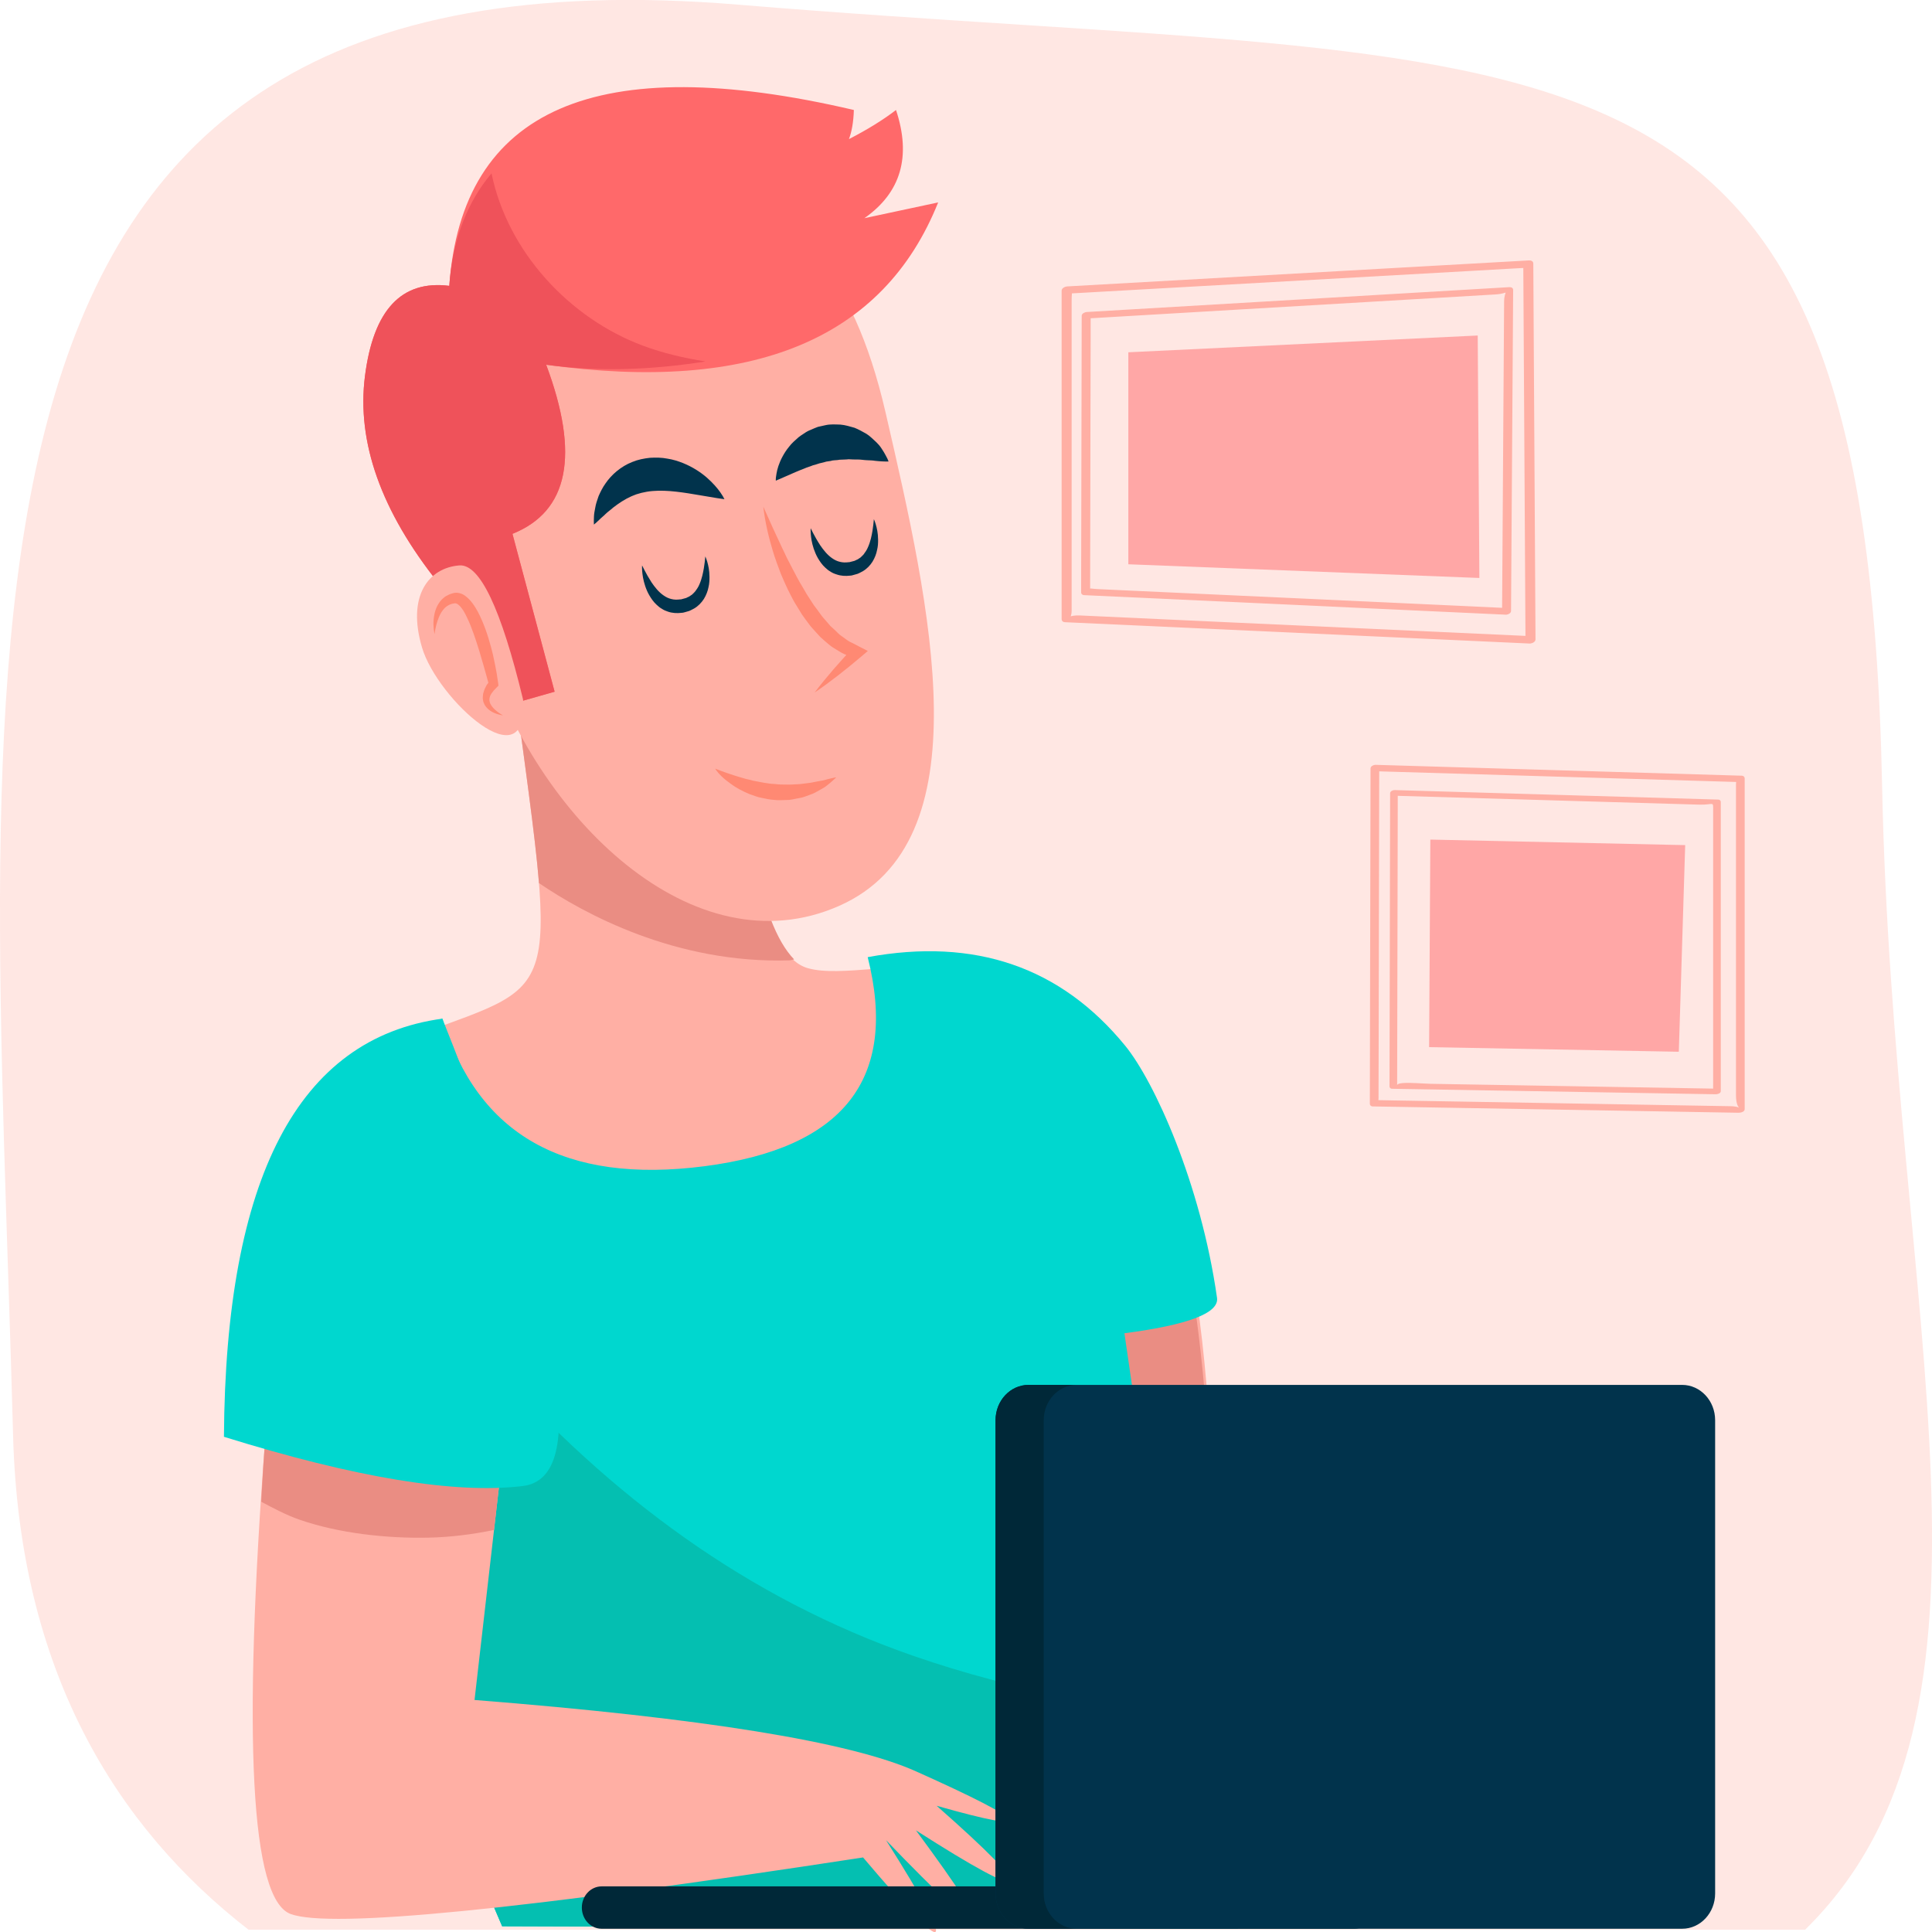 <svg version="1.2" baseProfile="tiny-ps" xmlns="http://www.w3.org/2000/svg" viewBox="0 0 440 440" width="440" height="440">
	<title>New Project</title>
	<style>
		tspan { white-space:pre }
		.shp0 { opacity: 0.302;fill: #ffafa4 } 
		.shp1 { fill: #ffafa4 } 
		.shp2 { opacity: 0.502;fill: #ff696a } 
		.shp3 { fill: #ea8d83 } 
		.shp4 { fill: #ff696a } 
		.shp5 { fill: #ef525a } 
		.shp6 { fill: #ff8973 } 
		.shp7 { fill: #01334c } 
		.shp8 { fill: #00d7cf } 
		.shp9 { fill: #04bfb1 } 
		.shp10 { fill: #002838 } 
	</style>
	<g id="&lt;Group&gt;">
		<g id="&lt;Group&gt;">
			<path id="&lt;Path&gt;" class="shp0" d="M56.59 439.47L411.11 439.47C461.63 389.86 431.06 299.8 428.64 179.04C424.97 -4.17 357.7 16.77 168.11 1.06C-21.48 -14.64 -1.91 143.71 2.98 326.93C4.41 380.45 26.32 415.97 56.59 439.47Z" />
			<g id="&lt;Group&gt;">
				<g id="&lt;Group&gt;">
					<g id="&lt;Group&gt;">
						<path id="&lt;Path&gt;" class="shp1" d="M348.96 144.89C326.02 143.84 303.08 142.79 280.14 141.74C268.78 141.22 257.43 140.69 246.07 140.17C242.92 140.03 244.06 141.18 244.06 139.03C244.06 133.34 244.06 127.66 244.06 121.97C244.06 106.34 244.06 90.71 244.06 75.08C244.06 72.86 244.06 70.65 244.06 68.43C244.06 65.7 244.56 66.79 242.85 66.89C245.49 66.74 248.13 66.59 250.77 66.44C278.49 64.88 306.21 63.32 333.94 61.76C337.46 61.56 340.98 61.36 344.5 61.16C345.41 61.11 346.32 61.06 347.23 61.01C348.63 60.93 346.92 60.51 346.92 60.5C346.97 68.42 347.01 76.34 347.06 84.27C347.18 104.79 347.3 125.31 347.42 145.83C347.43 147.04 349.71 146.62 349.7 145.61C349.53 117.09 349.37 88.56 349.2 60.03C349.19 59.43 348.65 59.28 348.17 59.31C313.12 61.28 278.08 63.26 243.03 65.23C242.62 65.25 241.78 65.6 241.78 66.17C241.78 91.11 241.78 116.04 241.78 140.98C241.78 141.43 242.11 141.69 242.51 141.7C277.73 143.32 312.94 144.93 348.16 146.55C349.19 146.6 350.5 144.96 348.96 144.89Z" />
					</g>
				</g>
				<g id="&lt;Group&gt;">
					<g id="&lt;Group&gt;">
						<path id="&lt;Path&gt;" class="shp1" d="M343.47 138.49C319.8 137.4 296.13 136.3 272.46 135.2C266.72 134.94 260.99 134.67 255.25 134.41C253.48 134.33 251.72 134.24 249.96 134.16C247.98 134.07 248.27 133.73 248.27 134.61C248.29 122.1 248.32 109.59 248.34 97.08C248.36 90.31 248.37 83.53 248.39 76.76C248.39 75.19 248.39 73.62 248.39 72.06C248.39 72.47 246.47 72.6 248.97 72.45C260.06 71.8 271.15 71.14 282.24 70.49C297.16 69.61 312.08 68.74 327 67.86C331.51 67.59 336.01 67.33 340.51 67.06C344.12 66.85 342.57 65.61 342.55 68.75C342.4 92.27 342.24 115.8 342.09 139.33C342.08 140.42 344.13 140.05 344.13 139.14C344.29 114.77 344.45 90.41 344.61 66.05C344.62 65.51 344.11 65.37 343.69 65.4C311.62 67.29 279.55 69.17 247.47 71.06C247.1 71.08 246.35 71.39 246.35 71.9C246.31 92.9 246.26 113.9 246.22 134.89C246.22 135.29 246.52 135.52 246.88 135.54C278.84 137.02 310.79 138.5 342.75 139.98C343.67 140.02 344.85 138.55 343.47 138.49Z" />
					</g>
				</g>
				<path id="&lt;Path&gt;" class="shp2" d="M336.92 131.63L256.97 128.51L256.97 80.23L336.54 76.41L336.92 131.63Z" />
			</g>
			<g id="&lt;Group&gt;">
				<g id="&lt;Group&gt;">
					<g id="&lt;Group&gt;">
						<path id="&lt;Path&gt;" class="shp1" d="M312.77 175.63C336.76 176.34 360.76 177.06 384.75 177.77C388.33 177.87 391.91 177.98 395.48 178.09C396.06 178.1 395.36 177.04 395.36 178.61C395.36 180.84 395.36 183.08 395.36 185.31C395.36 200.88 395.36 216.46 395.36 232.04C395.36 237.84 395.36 243.64 395.36 249.44C395.36 253.54 397.59 251.99 394.08 251.93C381.69 251.72 369.29 251.51 356.9 251.29C343.78 251.07 330.66 250.84 317.54 250.62C316.3 250.6 315.05 250.57 313.81 250.55C313.25 250.54 313.95 251.61 313.95 250.06C313.96 244.82 313.97 239.58 313.99 234.33C314.03 214.5 314.07 194.66 314.11 174.82C314.11 173.77 312.13 174.13 312.13 175.01C312.08 200.46 312.02 225.91 311.97 251.36C311.97 251.74 312.26 251.98 312.61 251.98C340.41 252.46 368.2 252.94 396 253.42C396.41 253.42 397.34 253.23 397.34 252.6C397.34 227.5 397.34 202.39 397.34 177.29C397.34 176.91 397.05 176.67 396.7 176.66C368.96 175.84 341.21 175.02 313.47 174.19C312.58 174.17 311.44 175.59 312.77 175.63Z" />
					</g>
				</g>
				<g id="&lt;Group&gt;">
					<g id="&lt;Group&gt;">
						<path id="&lt;Path&gt;" class="shp1" d="M317.15 181.21C340.4 181.89 363.66 182.57 386.91 183.25C390.42 183.36 390.16 182.23 390.16 184.81C390.16 191.09 390.16 197.37 390.16 203.65C390.16 217.99 390.16 232.33 390.16 246.67C390.16 249 390.02 247.92 391.08 247.94C389.89 247.92 388.71 247.9 387.52 247.88C381.46 247.78 375.4 247.68 369.35 247.57C354.83 247.33 340.31 247.08 325.79 246.83C323.84 246.8 318.19 246.21 318.19 247.16C318.2 242.78 318.21 238.39 318.22 234.01C318.25 218.57 318.28 203.14 318.32 187.7C318.32 185.3 318.33 182.89 318.33 180.49C318.33 179.57 316.59 179.89 316.59 180.66C316.54 202.91 316.5 225.16 316.45 247.41C316.45 247.74 316.7 247.95 317.01 247.96C341.58 248.38 366.15 248.79 390.72 249.21C391.08 249.22 391.9 249.05 391.9 248.5C391.9 226.55 391.9 204.6 391.9 182.65C391.9 182.32 391.65 182.11 391.34 182.1C366.81 181.38 342.29 180.66 317.77 179.94C316.98 179.92 315.98 181.17 317.15 181.21Z" />
					</g>
				</g>
				<path id="&lt;Path&gt;" class="shp2" d="M325.75 191.21L383.79 192.47L382.34 239.53L325.47 238.48L325.75 191.21Z" />
			</g>
		</g>
		<g id="&lt;Group&gt;">
			<g id="&lt;Group&gt;">
				<g id="&lt;Group&gt;">
					<g id="&lt;Group&gt;">
						<g id="&lt;Group&gt;">
							<path id="&lt;Path&gt;" class="shp1" d="M67.76 275.96C63.57 257.48 72.73 244.03 95.24 235.63C129.02 223.03 126.66 228.91 116.45 150.76L167.5 145.72C168.55 192.78 174.04 217.7 183.99 220.5C198.91 224.71 239.49 205.38 260.7 251.6C274.83 282.41 279.46 336.56 274.57 414.05L118.81 437.3C85.3 363.91 68.28 310.14 67.76 275.96Z" />
							<path id="&lt;Path&gt;" class="shp3" d="M179.93 218.71C180.24 218.63 180.55 218.57 180.86 218.5C172.85 210.25 168.4 185.99 167.5 145.72L116.45 150.76C119.51 174.17 121.86 190.04 122.75 201.12C132.85 208 153.88 219.57 179.93 218.71Z" />
							<path id="&lt;Path&gt;" class="shp3" d="M261.49 283.76C245.64 304.15 229.12 324.05 212.46 343.69C185.39 375.6 157.09 406.29 127.88 435.95L274.57 414.05C278.17 357.03 276.01 310.68 268.11 275.02C265.93 277.96 263.73 280.88 261.49 283.76Z" />
						</g>
						<path id="&lt;Path&gt;" class="shp1" d="M109.99 147.26C98 109.26 100.88 82.3 118.63 66.38C145.27 42.5 186.54 28.38 201.66 93.85C212 138.65 224.22 191.67 191.1 206.31C157.99 220.94 122.23 186.54 109.99 147.26Z" />
					</g>
					<g id="&lt;Group&gt;">
						<g id="&lt;Group&gt;">
							<path id="&lt;Path&gt;" class="shp4" d="M196.86 49.69C205.18 43.87 207.58 35.66 204.06 25.05C201.13 27.3 197.56 29.51 193.34 31.68C193.95 30.08 194.37 27.93 194.46 25.05C135.91 11.35 105.2 24.7 102.32 65.1C91.44 63.73 85.04 70.58 83.12 85.64C81.2 100.7 86.8 116.45 99.92 132.88C101.84 130.82 103.6 129.97 105.2 130.31C108.07 130.31 110.79 134.59 113.35 143.15C115.91 151.71 117.83 157.18 119.11 159.58L126.31 157.53L116.71 121.58C129.51 116.45 132.07 103.61 124.39 83.07C171.43 89.57 201.18 77.25 213.66 46.1L196.86 49.69Z" />
							<path id="&lt;Path&gt;" class="shp5" d="M160.68 82.32C155.81 81.55 151.02 80.44 146.43 78.73C129.71 72.5 115.61 57.36 111.94 39.48C106.66 45.75 103.1 54.08 102.32 65.1C91.44 63.73 85.04 70.57 83.12 85.64C81.2 100.7 86.8 116.45 99.92 132.88C101.84 130.82 103.6 129.97 105.2 130.31C108.07 130.31 110.79 134.59 113.35 143.15C115.91 151.71 117.83 157.18 119.11 159.58L126.31 157.53L116.71 121.58C129.51 116.45 132.07 103.61 124.39 83.07C135.64 84.62 147.73 84.37 160.68 82.32Z" />
						</g>
						<path id="&lt;Path&gt;" class="shp1" d="M119.11 159.25C114.11 138.57 109.28 128.41 104.61 128.77C97.62 129.31 92.62 135.72 96.12 147.49C99.62 159.25 120.61 178.51 119.11 159.25Z" />
					</g>
				</g>
				<g id="&lt;Group&gt;">
					<g id="&lt;Group&gt;">
						<path id="&lt;Path&gt;" class="shp6" d="M173.84 115.4C175.25 118.57 176.65 121.69 178.11 124.75C178.5 125.5 178.83 126.28 179.2 127.04L180.36 129.28C181.14 130.76 181.89 132.27 182.77 133.67C183.21 134.36 183.56 135.12 184.03 135.79L185.37 137.86C185.85 138.5 186.35 139.14 186.81 139.8C187.26 140.49 187.83 141.03 188.33 141.65L189.11 142.56L189.97 143.34C190.55 143.85 191.05 144.49 191.69 144.88C192.32 145.3 192.9 145.83 193.56 146.17C194.23 146.47 194.88 146.84 195.55 147.18L197.64 148.26L196.06 149.6C192.67 152.46 189.21 155.22 185.52 157.72C188.27 154.1 191.25 150.74 194.3 147.48L194.81 149.9C193.98 149.6 193.12 149.31 192.29 148.97C191.47 148.61 190.75 148.08 189.97 147.63C189.17 147.19 188.55 146.56 187.85 145.99L186.85 145.1L185.95 144.12C185.37 143.45 184.72 142.83 184.22 142.11C183.68 141.41 183.17 140.68 182.65 139.96L181.27 137.71C180.8 136.97 180.4 136.18 180 135.4C179.6 134.62 179.2 133.83 178.86 133.03C178.51 132.22 178.13 131.43 177.81 130.62C177.19 128.97 176.57 127.34 176.06 125.66C175.05 122.31 174.23 118.9 173.84 115.4Z" />
					</g>
					<g id="&lt;Group&gt;">
						<path id="&lt;Path&gt;" class="shp6" d="M162.87 175.06C163.17 175.18 163.58 175.34 164.09 175.52C164.85 175.81 165.94 176.19 167.22 176.6C167.86 176.82 168.56 177 169.28 177.22C170 177.46 170.8 177.57 171.57 177.81C173.17 178.1 174.85 178.5 176.55 178.56C177.4 178.68 178.25 178.68 179.08 178.68C179.92 178.72 180.74 178.64 181.55 178.61C182.36 178.6 183.12 178.42 183.87 178.36C184.62 178.29 185.31 178.13 185.97 178C186.61 177.85 187.25 177.81 187.78 177.65C188.3 177.49 188.78 177.38 189.18 177.29C189.71 177.16 190.14 177.08 190.46 177.02C190.23 177.25 189.91 177.56 189.48 177.93C189.16 178.21 188.77 178.56 188.29 178.92C187.83 179.31 187.24 179.61 186.61 179.97C185.97 180.33 185.28 180.75 184.49 180.99C183.7 181.25 182.88 181.66 181.97 181.77C181.08 181.91 180.15 182.21 179.19 182.19C178.23 182.23 177.25 182.28 176.28 182.17C175.31 182.1 174.35 181.91 173.42 181.7C172.47 181.55 171.6 181.13 170.73 180.87C169.05 180.16 167.55 179.37 166.38 178.47C164.78 177.34 163.61 176.21 162.87 175.06Z" />
					</g>
					<g id="&lt;Group&gt;">
						<path id="&lt;Path&gt;" class="shp7" d="M176.69 109.47C176.66 109.06 176.71 108.53 176.84 107.87C177 106.87 177.4 105.5 178.19 104.02C178.59 103.28 179.07 102.5 179.69 101.76C180.27 100.98 181.04 100.31 181.84 99.6C182.26 99.26 182.72 98.97 183.19 98.67C183.64 98.35 184.13 98.08 184.67 97.88C185.19 97.66 185.71 97.41 186.26 97.22L187.96 96.84C189.1 96.57 190.27 96.67 191.4 96.7C192.52 96.79 193.59 97.14 194.61 97.42C195.58 97.81 196.47 98.32 197.29 98.78C198.09 99.28 198.73 99.94 199.33 100.48C199.93 101.05 200.43 101.59 200.79 102.18C201.18 102.74 201.47 103.27 201.7 103.69C202.02 104.26 202.24 104.73 202.37 105.1C201.97 105.12 201.48 105.11 200.88 105.08C200.43 105.04 199.89 105.03 199.32 104.95C198.76 104.85 198.11 104.84 197.44 104.81C196.77 104.79 196.09 104.65 195.39 104.65C194.68 104.67 193.98 104.63 193.28 104.59C192.58 104.68 191.89 104.65 191.21 104.7C190.54 104.86 189.84 104.75 189.19 104.98L188.17 105.13C187.85 105.25 187.51 105.31 187.17 105.4C186.49 105.51 185.84 105.83 185.14 105.97C184.49 106.26 183.78 106.42 183.14 106.72C182.47 106.97 181.83 107.24 181.21 107.5C179.4 108.29 177.9 108.94 176.69 109.47Z" />
					</g>
					<g id="&lt;Group&gt;">
						<path id="&lt;Path&gt;" class="shp7" d="M164.99 113.69C164.57 113.64 164.01 113.56 163.34 113.45C162.36 113.28 160.96 113.05 159.28 112.77C156.05 112.22 152.03 111.52 148.59 111.83C147.73 111.9 146.9 112.05 146.1 112.24C145.7 112.33 145.32 112.49 144.92 112.58C144.55 112.74 144.16 112.86 143.79 113.03C142.3 113.69 140.89 114.63 139.63 115.61C139.05 116.14 138.4 116.57 137.91 117.06C137.43 117.55 136.9 117.94 136.54 118.32C136.04 118.81 135.61 119.19 135.26 119.47C135.23 119.03 135.23 118.42 135.27 117.65C135.29 117.07 135.4 116.38 135.57 115.59C135.69 114.79 136 113.93 136.33 112.97C136.74 112.05 137.22 111.04 137.92 110.07C138.59 109.09 139.46 108.13 140.48 107.29C141.51 106.45 142.7 105.71 144 105.21C145.29 104.67 146.66 104.41 148.02 104.26C149.37 104.18 150.72 104.2 151.98 104.45C153.25 104.64 154.44 105.02 155.55 105.46C157.75 106.35 159.59 107.56 161 108.79C162.41 110.03 163.43 111.24 164.07 112.16C164.5 112.77 164.8 113.28 164.99 113.69Z" />
					</g>
					<g id="&lt;Group&gt;">
						<path id="&lt;Path&gt;" class="shp6" d="M114.55 162.92C113.78 162.81 113 162.6 112.26 162.22C111.89 162.04 111.52 161.81 111.19 161.5C111.03 161.34 110.84 161.2 110.71 161C110.58 160.8 110.4 160.62 110.31 160.37C110.22 160.14 110.07 159.91 110.04 159.64C110.01 159.38 109.93 159.1 109.95 158.84C109.97 158.58 109.99 158.31 110.02 158.04L110.23 157.32C110.38 156.83 110.63 156.45 110.84 156.01L111.64 154.92L111.35 155.95C110.64 153.34 109.9 150.71 109.12 148.13C108.73 146.83 108.29 145.57 107.86 144.31C107.42 143.06 106.94 141.83 106.38 140.69C105.86 139.54 105.22 138.42 104.51 137.82C104.18 137.51 103.88 137.39 103.64 137.39C103.36 137.45 102.93 137.48 102.76 137.58C102.56 137.66 102.35 137.7 102.13 137.85C101.2 138.32 100.48 139.33 99.98 140.51C99.47 141.7 99.14 143.04 98.96 144.43C98.69 143.06 98.61 141.6 98.89 140.15C99 139.42 99.25 138.69 99.58 137.99C99.96 137.32 100.41 136.62 101.07 136.13C101.35 135.85 101.77 135.66 102.16 135.46C102.57 135.25 102.81 135.23 103.14 135.1C104.19 134.81 105.22 135.17 105.91 135.67C107.31 136.71 108.08 138.01 108.8 139.27C110.15 141.86 111.06 144.53 111.79 147.25C112.17 148.6 112.47 149.97 112.74 151.34C113.03 152.72 113.25 154.09 113.44 155.5L113.52 156.14L113.15 156.53L112.41 157.3C112.24 157.57 111.97 157.83 111.83 158.11L111.61 158.53L111.5 158.95C111.45 159.1 111.49 159.23 111.47 159.38C111.43 159.54 111.51 159.67 111.52 159.83C111.65 160.44 112.12 161.04 112.66 161.56C113.21 162.07 113.86 162.54 114.55 162.92Z" />
					</g>
					<g id="&lt;Group&gt;">
						<path id="&lt;Path&gt;" class="shp7" d="M184.62 120.3C184.76 120.58 184.95 120.95 185.19 121.42C185.56 122.12 186.09 123.1 186.79 124.17C187.5 125.21 188.4 126.37 189.51 127.13C190.06 127.52 190.65 127.81 191.28 127.95C191.9 128.11 192.56 128.13 193.24 128.04L193.5 128.02L193.51 128.02C193.26 128.08 193.44 128.04 193.39 128.05L193.41 128.04L193.45 128.03L193.53 128.01L193.68 127.97L194.3 127.81C194.79 127.72 194.88 127.55 195.19 127.46C195.45 127.36 195.71 127.11 195.98 126.96C196.21 126.73 196.45 126.53 196.67 126.28C197.06 125.76 197.45 125.2 197.7 124.56C197.98 123.94 198.17 123.29 198.34 122.67C198.64 121.43 198.8 120.31 198.89 119.51C198.96 118.98 199 118.56 199.02 118.24C199.16 118.52 199.31 118.93 199.46 119.45C199.69 120.24 199.97 121.41 199.98 122.88C199.99 123.61 199.96 124.43 199.74 125.29C199.58 126.15 199.23 127.06 198.7 127.93C198.15 128.79 197.42 129.56 196.46 130.12C196 130.35 195.37 130.72 195.01 130.77L194.4 130.94L193.97 131.06L193.59 131.1C192.58 131.22 191.51 131.17 190.53 130.82C190.03 130.67 189.55 130.47 189.13 130.18C188.68 129.93 188.3 129.61 187.95 129.28C187.23 128.63 186.71 127.85 186.28 127.13C185.85 126.39 185.56 125.65 185.32 124.97C184.86 123.6 184.71 122.42 184.65 121.59C184.61 121.04 184.6 120.61 184.62 120.3Z" />
					</g>
					<g id="&lt;Group&gt;">
						<path id="&lt;Path&gt;" class="shp7" d="M146.23 128.77C146.36 129.05 146.55 129.43 146.8 129.89C147.16 130.59 147.7 131.57 148.39 132.64C149.11 133.69 150 134.84 151.12 135.6C151.67 135.99 152.26 136.28 152.88 136.42C153.5 136.59 154.17 136.6 154.85 136.51L155.1 136.5L155.11 136.5C154.87 136.55 155.05 136.51 155 136.52L155.02 136.52L155.06 136.51L155.13 136.49L155.29 136.45L155.91 136.28C156.4 136.19 156.49 136.03 156.8 135.93C157.06 135.83 157.31 135.58 157.59 135.43C157.82 135.21 158.06 135 158.27 134.75C158.67 134.23 159.06 133.67 159.31 133.03C159.58 132.42 159.78 131.76 159.94 131.14C160.25 129.9 160.4 128.78 160.5 127.98C160.56 127.45 160.6 127.03 160.63 126.72C160.76 127 160.91 127.4 161.07 127.93C161.3 128.72 161.57 129.88 161.58 131.35C161.59 132.08 161.56 132.9 161.35 133.76C161.18 134.62 160.84 135.53 160.31 136.4C159.75 137.26 159.02 138.04 158.07 138.59C157.6 138.83 156.98 139.19 156.62 139.24L156 139.42L155.57 139.53L155.19 139.57C154.19 139.69 153.12 139.64 152.13 139.3C151.64 139.14 151.16 138.94 150.74 138.65C150.29 138.4 149.91 138.09 149.56 137.75C148.83 137.1 148.32 136.32 147.89 135.6C147.46 134.87 147.16 134.13 146.93 133.44C146.47 132.07 146.32 130.89 146.25 130.07C146.21 129.52 146.2 129.08 146.23 128.77Z" />
					</g>
				</g>
				<g id="&lt;Group&gt;">
					<g id="&lt;Group&gt;">
						<path id="&lt;Path&gt;" class="shp8" d="M114.36 438.7C81.2 361.39 64.27 309.86 63.57 284.09C62.87 258.32 75.26 240.95 100.74 231.99C108.77 258.5 128.67 269.71 160.43 265.6C192.2 261.49 204.59 245.62 197.61 217.98C222.04 213.5 241.59 220.22 256.25 238.15C262.88 246.26 273.46 269.47 277.17 295.58C277.66 299.04 270.63 301.73 256.08 303.64L269.64 397.1L281.9 439.26L114.36 438.7Z" />
						<path id="&lt;Path&gt;" class="shp9" d="M208 377.11C170.26 363.99 139.11 340.9 111.85 310.27C96.96 293.54 83.36 275.67 70.12 257.48C66.02 264.58 63.28 273.36 63.57 284.09C64.27 309.86 81.2 361.39 114.36 438.7L281.9 439.26C281.62 425.91 281.01 410.07 280.07 391.73C255.58 389.46 231.31 385.21 208 377.11Z" />
					</g>
					<g id="&lt;Group&gt;">
						<g id="&lt;Group&gt;">
							<path id="&lt;Path&gt;" class="shp1" d="M60.43 327.22C55.19 396.31 57.11 432.54 66.19 435.9C75.26 439.26 118.72 434.97 196.56 423.02C216.8 446.92 218.55 445.61 201.79 419.09C226.23 444.49 228.5 443.74 208.6 416.85C235.48 434.03 237.05 432.17 213.31 411.25C236.67 417.89 235.1 415.28 208.6 403.41C193.59 396.69 160.08 391.27 108.07 387.16L114.88 327.78L60.95 307.62L60.43 327.22Z" />
							<path id="&lt;Path&gt;" class="shp3" d="M68.33 346.14C77.3 349.23 88.15 350.39 97.6 350.19C102.65 350.08 107.61 349.45 112.51 348.44L114.88 327.78L60.95 307.62L60.43 327.22C60.13 331.11 59.82 336.04 59.49 342.01C62.32 343.51 65.17 345.05 68.33 346.14Z" />
						</g>
						<path id="&lt;Path&gt;" class="shp8" d="M119.07 338.43C103.71 340.29 81.02 336.56 51 327.22C51.35 268.21 67.93 236.47 100.74 231.99C128.32 301.08 134.43 336.56 119.07 338.43Z" />
					</g>
				</g>
			</g>
			<g id="&lt;Group&gt;">
				<path id="&lt;Path&gt;" class="shp10" d="M312.93 434.43C312.93 437.1 310.91 439.26 308.42 439.26L137.02 439.26C134.53 439.26 132.51 437.1 132.51 434.43C132.51 431.77 134.53 429.61 137.02 429.61L308.42 429.61C310.91 429.61 312.93 431.77 312.93 434.43Z" />
				<g id="&lt;Group&gt;">
					<path id="&lt;Path&gt;" class="shp7" d="M390.61 431.22C390.61 435.66 387.25 439.26 383.09 439.26L234.25 439.26C230.09 439.26 226.73 435.66 226.73 431.22L226.73 323.44C226.73 319 230.09 315.4 234.25 315.4L383.09 315.4C387.25 315.4 390.61 319 390.61 323.44L390.61 431.22Z" />
					<path id="&lt;Path&gt;" class="shp10" d="M237.7 431.22L237.7 323.44C237.7 319 241.07 315.4 245.22 315.4L234.25 315.4C230.09 315.4 226.73 319 226.73 323.44L226.73 431.22C226.73 435.66 230.09 439.26 234.25 439.26L245.22 439.26C241.07 439.26 237.7 435.66 237.7 431.22Z" />
				</g>
			</g>
		</g>
	</g>
</svg>